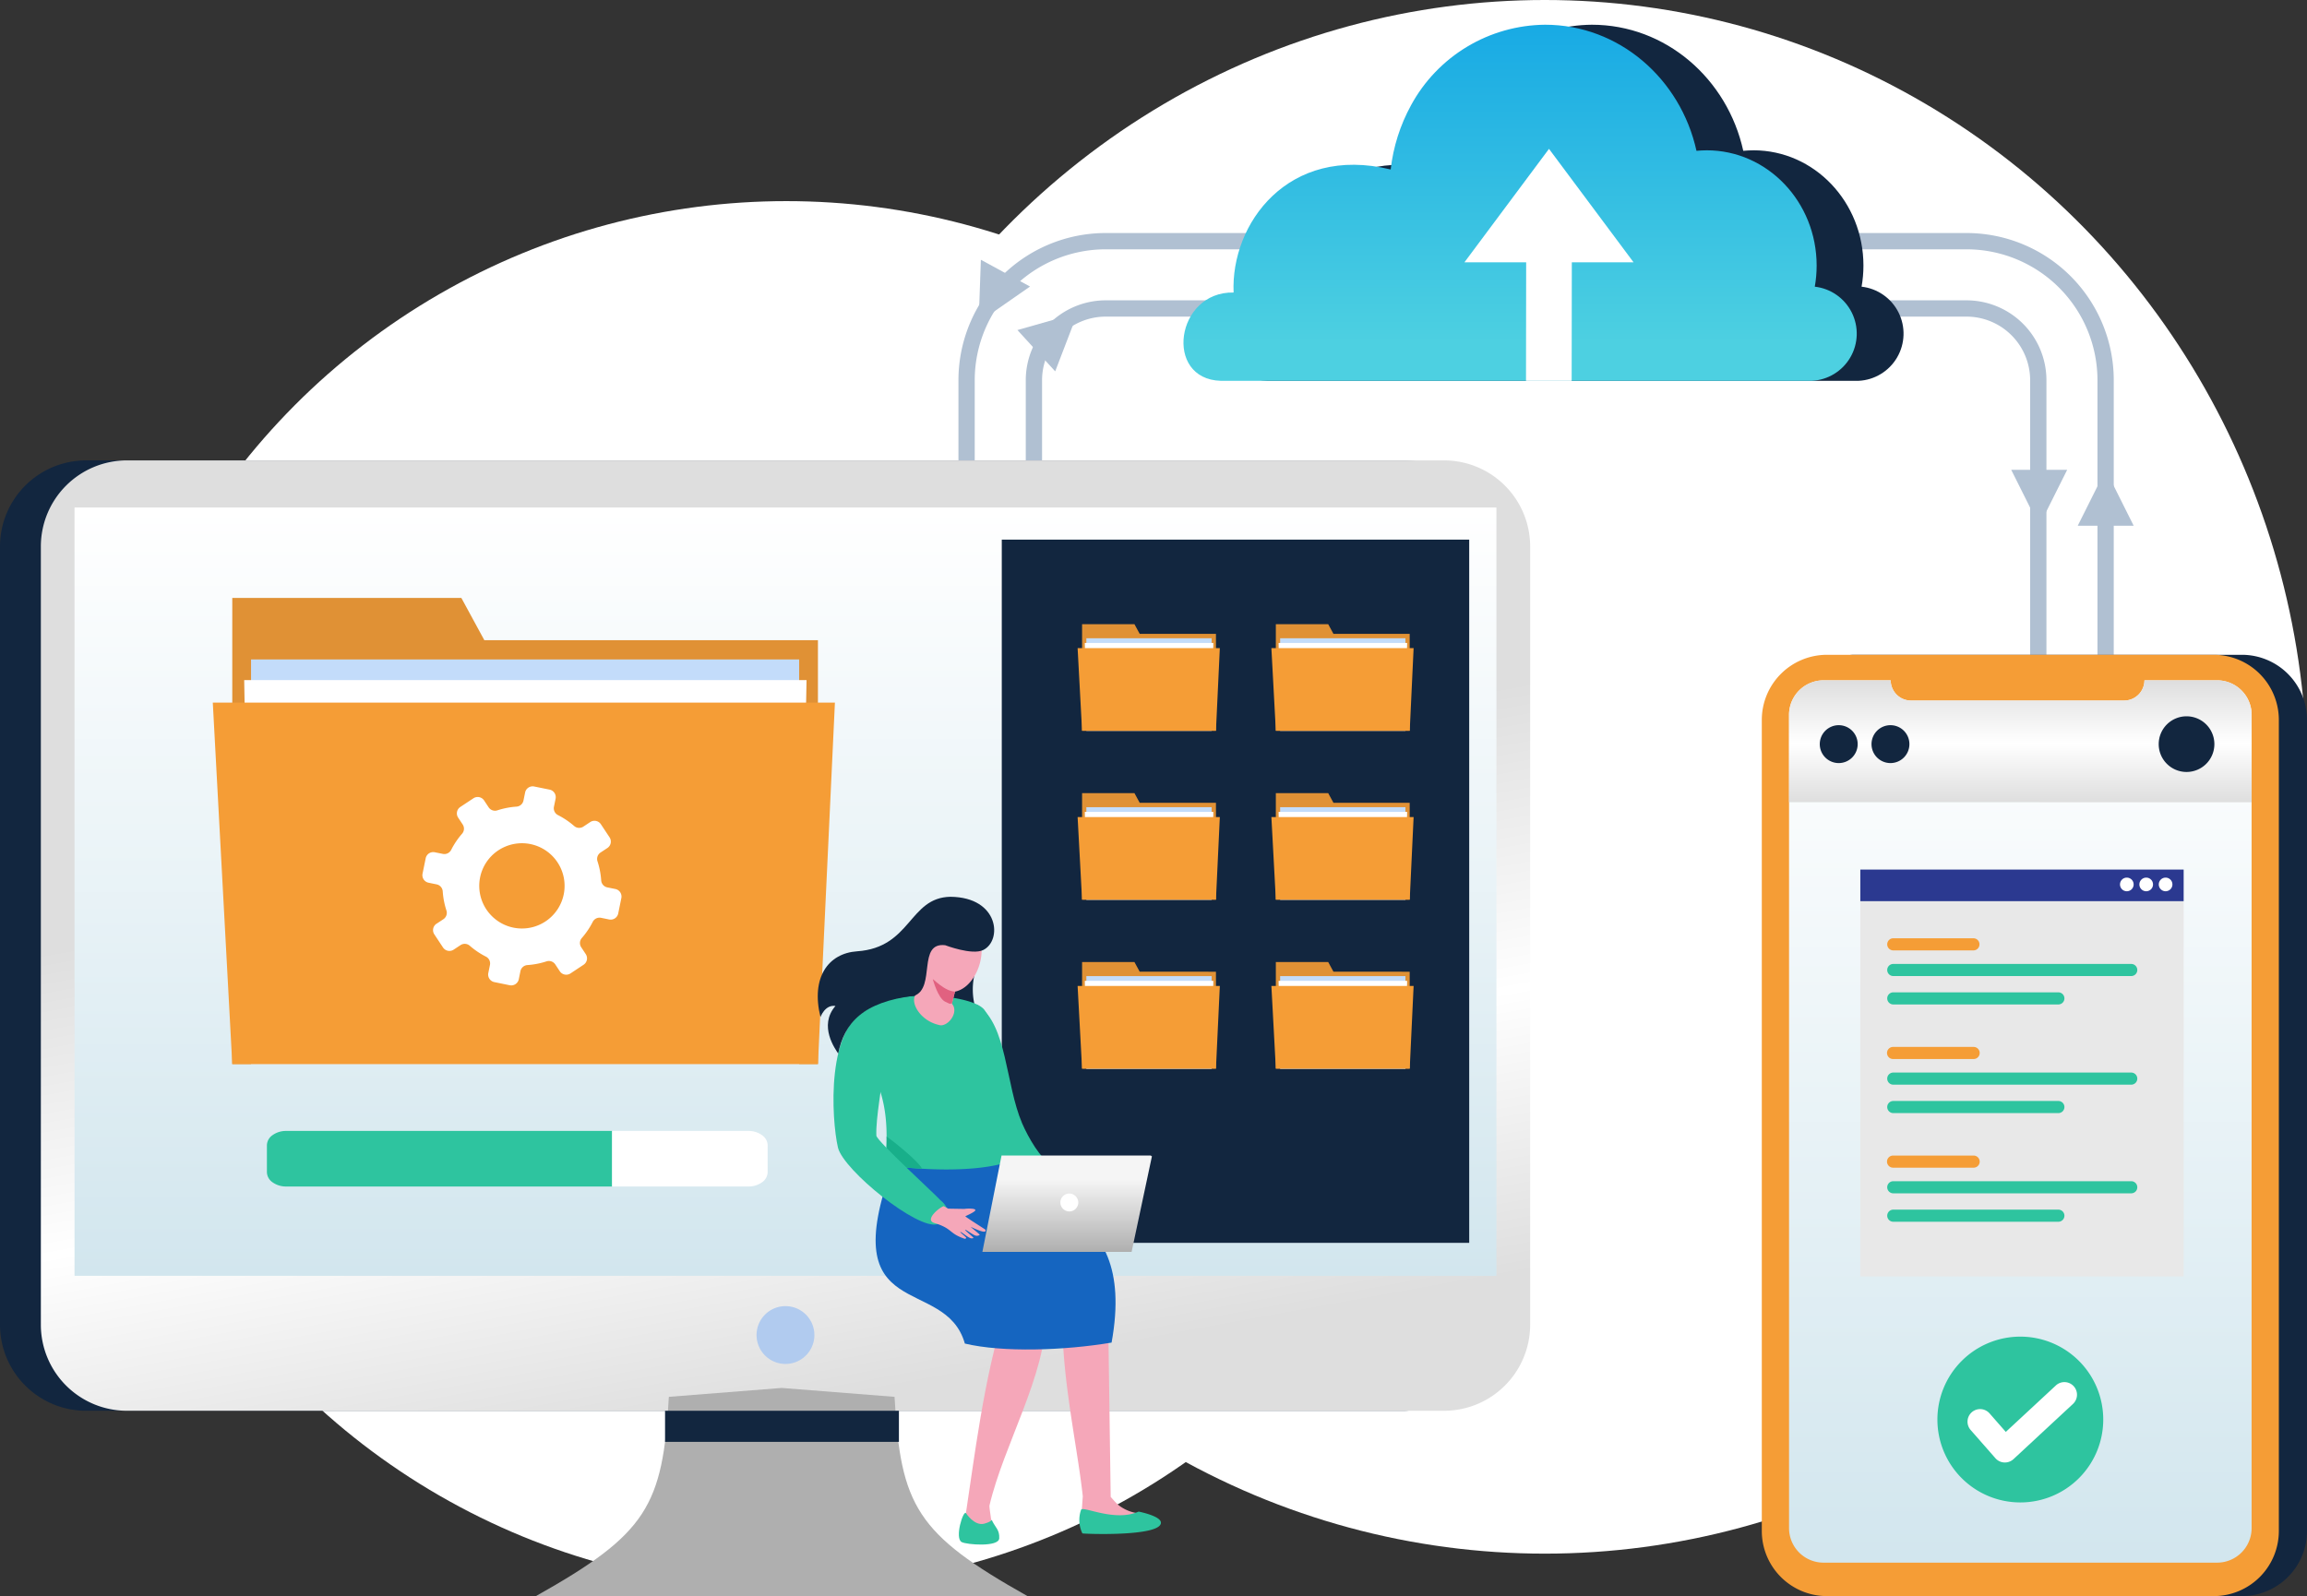 <svg xmlns="http://www.w3.org/2000/svg" xmlns:xlink="http://www.w3.org/1999/xlink" width="319.17" height="220.88" viewBox="0 0 319.17 220.88">
  <rect x="0" y="0" width="319.17" height="220.88" fill="#333333" stroke="none"/>
  <defs>
    <clipPath id="clip-path">
      <path id="Trazado_196698" data-name="Trazado 196698" d="M3149.52,960.944c8.4,0,15.208,7.141,15.208,15.95a16.792,16.792,0,0,1-.256,2.923,6.538,6.538,0,0,1-.415,13.027h-81.775c-7.907-.235-6.243-12.381,1.784-12.219-.414-9.488,7.532-20.491,21.73-17.027a24.2,24.2,0,0,1,2.823-8.9,21.316,21.316,0,0,1,18.539-11.132c10.2,0,18.743,7.453,20.945,17.449.467-.045.939-.069,1.417-.069" transform="translate(-3077.128 -943.564)" fill="#12263f" clip-rule="evenodd"/>
    </clipPath>
    <clipPath id="clip-path-2">
      <path id="Trazado_196699" data-name="Trazado 196699" d="M3102.657,960.944c8.4,0,15.208,7.141,15.208,15.95a16.768,16.768,0,0,1-.256,2.923,6.538,6.538,0,0,1-.416,13.027h-81.775c-7.907-.235-6.243-12.381,1.783-12.219-.413-9.488,7.533-20.491,21.731-17.027a24.187,24.187,0,0,1,2.824-8.9,21.315,21.315,0,0,1,18.539-11.132c10.2,0,18.742,7.453,20.945,17.449.467-.045.939-.069,1.417-.069" transform="translate(-3030.265 -943.564)" fill="none" clip-rule="evenodd"/>
    </clipPath>
    <linearGradient id="linear-gradient" x1="0.5" y1="0.893" x2="0.5" y2="-0.357" gradientUnits="objectBoundingBox">
      <stop offset="0" stop-color="#4dd0e1"/>
      <stop offset="1" stop-color="#039be5"/>
    </linearGradient>
    <linearGradient id="linear-gradient-2" x1="0.335" y1="0.421" x2="0.5" y2="1" gradientUnits="objectBoundingBox">
      <stop offset="0" stop-color="#dedede"/>
      <stop offset="0.517" stop-color="#fff"/>
      <stop offset="1" stop-color="#dedede"/>
    </linearGradient>
    <linearGradient id="linear-gradient-3" x1="0.5" x2="0.5" y2="1" gradientUnits="objectBoundingBox">
      <stop offset="0" stop-color="#fff"/>
      <stop offset="1" stop-color="#d2e6ee"/>
    </linearGradient>
    <linearGradient id="linear-gradient-5" x1="0.5" y1="0" xlink:href="#linear-gradient-2"/>
    <linearGradient id="linear-gradient-7" x1="0.5" x2="0.5" y2="1" gradientUnits="objectBoundingBox">
      <stop offset="0" stop-color="#f5f5f5"/>
      <stop offset="0.25" stop-color="#f5f5f5"/>
      <stop offset="1" stop-color="#afafaf"/>
    </linearGradient>
  </defs>
  <g id="Grupo_1071827" data-name="Grupo 1071827" transform="translate(4463.866 2897.286)">
    <ellipse id="Elipse_5896" data-name="Elipse 5896" cx="105.449" cy="107.502" rx="105.449" ry="107.502" transform="translate(-4355.594 -2897.286)" fill="#fff"/>
    <ellipse id="Elipse_5897" data-name="Elipse 5897" cx="95.999" cy="95.999" rx="95.999" ry="95.999" transform="translate(-4451.074 -2869.453)" fill="#fff"/>
    <g id="Grupo_154589" data-name="Grupo 154589" transform="translate(-4463.866 -2893.866)">
      <path id="Trazado_196696" data-name="Trazado 196696" d="M2814.235,1183.709v-11.141a11.06,11.06,0,0,1,11.008-11.008h25.66a1.127,1.127,0,0,1,0,2.253h-25.66a8.807,8.807,0,0,0-8.754,8.755v11.141Zm11.008-31.463h25.66a1.127,1.127,0,0,1,0,2.253h-25.66a18.125,18.125,0,0,0-18.069,18.069v11.141h-2.253v-11.141a20.379,20.379,0,0,1,20.323-20.323Z" transform="translate(-2672.321 -1123.417)" fill="#b0c0d2"/>
      <path id="Trazado_196697" data-name="Trazado 196697" d="M3690.871,1210.613v-38.045a11.061,11.061,0,0,0-11.008-11.008h-20.5a1.127,1.127,0,1,0,0,2.253h20.5a8.807,8.807,0,0,1,8.754,8.755v38.045Zm-11.008-58.367h-20.5a1.127,1.127,0,1,0,0,2.253h20.5a18.125,18.125,0,0,1,18.069,18.069v38.045h2.253v-38.045a20.379,20.379,0,0,0-20.323-20.323Z" transform="translate(-3407.75 -1123.417)" fill="#b0c0d2"/>
      <g id="Grupo_154586" data-name="Grupo 154586" transform="translate(170.204 0)">
        <g id="Grupo_154585" data-name="Grupo 154585" transform="translate(0 0)" clip-path="url(#clip-path)">
          <path id="Trazado_196773" data-name="Trazado 196773" d="M0,0H95.9V49.28H0Z" transform="translate(-2.755 0)" fill="#12263f"/>
        </g>
      </g>
      <g id="Grupo_154588" data-name="Grupo 154588" transform="translate(163.73 0)">
        <g id="Grupo_154587" data-name="Grupo 154587" transform="translate(0 0)" clip-path="url(#clip-path-2)">
          <path id="Trazado_196772" data-name="Trazado 196772" d="M0,0H95.9V49.28H0Z" transform="translate(-2.754 0)" fill="url(#linear-gradient)"/>
        </g>
      </g>
      <path id="Trazado_196700" data-name="Trazado 196700" d="M2039.245,1380H1856.961a11.915,11.915,0,0,0-11.88,11.88v106.247h0v1.512a11.915,11.915,0,0,0,11.88,11.88h182.284a11.915,11.915,0,0,0,11.88-11.88v-1.512h0V1391.879a11.915,11.915,0,0,0-11.88-11.88" transform="translate(-1845.081 -1319.707)" fill="#12263f" fill-rule="evenodd"/>
      <path id="Trazado_196701" data-name="Trazado 196701" d="M2080.157,1380H1897.874a11.915,11.915,0,0,0-11.88,11.88v106.247h0v1.512a11.915,11.915,0,0,0,11.88,11.88h182.283a11.915,11.915,0,0,0,11.88-11.88v-1.512h0V1391.879a11.915,11.915,0,0,0-11.88-11.88" transform="translate(-1880.342 -1319.707)" fill-rule="evenodd" fill="url(#linear-gradient-2)"/>
      <path id="Trazado_196702" data-name="Trazado 196702" d="M1919.8,1427.232h196.619a.046.046,0,0,1,.049.041v106.239a.046.046,0,0,1-.049.041H1919.8a.046.046,0,0,1-.048-.041V1427.273a.046.046,0,0,1,.048-.041" transform="translate(-1909.44 -1360.415)" fill-rule="evenodd" fill="url(#linear-gradient-3)"/>
      <rect id="Rectángulo_46127" data-name="Rectángulo 46127" width="64.669" height="97.317" transform="translate(138.594 71.257)" fill="#12263f"/>
      <path id="Trazado_196703" data-name="Trazado 196703" d="M2400.166,2310.392c-.836,15.129-3.051,18.955-18.392,27.576h68.01c-15.342-8.622-17.556-12.447-18.393-27.576l-15.612-1.23Z" transform="translate(-2307.631 -2120.508)" fill="#afafaf" fill-rule="evenodd"/>
      <path id="Trazado_196704" data-name="Trazado 196704" d="M2606.8,2227.21a4,4,0,1,1-4,4,4,4,0,0,1,4-4" transform="translate(-2498.131 -2049.878)" fill="#b1cbef" fill-rule="evenodd"/>
      <rect id="Rectángulo_46128" data-name="Rectángulo 46128" width="32.355" height="4.303" transform="translate(92.009 191.812)" fill="#12263f"/>
      <path id="Trazado_196705" data-name="Trazado 196705" d="M3646.594,1574.747h53.649a9.015,9.015,0,0,1,8.941,9.035v112.193a9.015,9.015,0,0,1-8.941,9.036h-53.649a9.015,9.015,0,0,1-8.941-9.036V1583.782a9.015,9.015,0,0,1,8.941-9.035" transform="translate(-3390.014 -1487.551)" fill="#12263f" fill-rule="evenodd"/>
      <path id="Trazado_196706" data-name="Trazado 196706" d="M3618.392,1574.747h53.649a9.015,9.015,0,0,1,8.941,9.035v112.193a9.015,9.015,0,0,1-8.941,9.036h-53.649a9.015,9.015,0,0,1-8.941-9.036V1583.782a9.015,9.015,0,0,1,8.941-9.035" transform="translate(-3365.708 -1487.551)" fill="#f59d36" fill-rule="evenodd"/>
      <path id="Trazado_196707" data-name="Trazado 196707" d="M3641.482,1600.316a4.776,4.776,0,0,0-4.751,4.751v112.6a4.776,4.776,0,0,0,4.751,4.751h54.493a4.776,4.776,0,0,0,4.751-4.751v-112.6a4.776,4.776,0,0,0-4.751-4.751H3685.9a2.813,2.813,0,0,1-2.8,2.8h-29.508a2.813,2.813,0,0,1-2.8-2.8Z" transform="translate(-3389.219 -1509.588)" fill-rule="evenodd" fill="url(#linear-gradient-3)"/>
      <path id="Trazado_196708" data-name="Trazado 196708" d="M3641.482,1600.316a4.776,4.776,0,0,0-4.751,4.75v12.111l64,.013v-12.124a4.776,4.776,0,0,0-4.751-4.75H3685.9a2.813,2.813,0,0,1-2.8,2.8h-29.508a2.813,2.813,0,0,1-2.8-2.8Z" transform="translate(-3389.219 -1509.588)" fill-rule="evenodd" fill="url(#linear-gradient-5)"/>
      <path id="Trazado_196709" data-name="Trazado 196709" d="M3721.9,1645.251a2.622,2.622,0,1,0,2.622,2.622,2.622,2.622,0,0,0-2.622-2.622" transform="translate(-3460.358 -1548.315)" fill="#12263f" fill-rule="evenodd"/>
      <path id="Trazado_196710" data-name="Trazado 196710" d="M3670.124,1645.251a2.622,2.622,0,1,0,2.622,2.622,2.622,2.622,0,0,0-2.622-2.622" transform="translate(-3415.739 -1548.315)" fill="#12263f" fill-rule="evenodd"/>
      <path id="Trazado_196711" data-name="Trazado 196711" d="M4010.781,1636.346a3.852,3.852,0,1,0,3.852,3.852,3.852,3.852,0,0,0-3.852-3.852" transform="translate(-3708.276 -1540.64)" fill="#12263f" fill-rule="evenodd"/>
      <path id="Trazado_196712" data-name="Trazado 196712" d="M2112.565,1523.643l-3.178-5.846h-31.695v64.5h81.025v-58.657Z" transform="translate(-2045.557 -1438.468)" fill="#e09135" fill-rule="evenodd"/>
      <rect id="Rectángulo_46130" data-name="Rectángulo 46130" width="75.833" height="55.993" transform="translate(34.731 87.839)" fill="#c3dcfa"/>
      <path id="Trazado_196713" data-name="Trazado 196713" d="M2089.634,1600.081h77.8l-1.021,53.136h-75.832Z" transform="translate(-2055.85 -1509.385)" fill="#fff" fill-rule="evenodd"/>
      <path id="Trazado_196714" data-name="Trazado 196714" d="M2058.188,1622.65h86.069l-2.349,50.018h-81.025Z" transform="translate(-2028.748 -1528.836)" fill="#f59d36" fill-rule="evenodd"/>
      <path id="Trazado_196715" data-name="Trazado 196715" d="M2270.041,1725.547l.946-.626a1.056,1.056,0,0,0,.425-1.206,10.936,10.936,0,0,1-.515-2.657,1.057,1.057,0,0,0-.846-.96l-1.111-.228a1.065,1.065,0,0,1-.833-1.255l.435-2.129a1.066,1.066,0,0,1,1.257-.831l1.112.226a1.057,1.057,0,0,0,1.154-.553,10.9,10.9,0,0,1,1.514-2.244,1.052,1.052,0,0,0,.079-1.276l-.625-.947a1.064,1.064,0,0,1,.3-1.476l1.813-1.2a1.064,1.064,0,0,1,1.476.3l.626.946a1.056,1.056,0,0,0,1.205.426,10.934,10.934,0,0,1,2.656-.516,1.056,1.056,0,0,0,.961-.846l.227-1.111a1.063,1.063,0,0,1,1.256-.83l2.129.432a1.066,1.066,0,0,1,.831,1.257l-.227,1.112a1.055,1.055,0,0,0,.553,1.153,11.024,11.024,0,0,1,2.244,1.514,1.055,1.055,0,0,0,1.276.081l.945-.626a1.065,1.065,0,0,1,1.476.3l1.2,1.812a1.066,1.066,0,0,1-.3,1.477l-.946.625a1.058,1.058,0,0,0-.426,1.207,10.851,10.851,0,0,1,.515,2.655,1.058,1.058,0,0,0,.845.962l1.112.225a1.065,1.065,0,0,1,.831,1.257l-.433,2.127a1.067,1.067,0,0,1-1.258.832l-1.11-.228a1.056,1.056,0,0,0-1.155.554,10.908,10.908,0,0,1-1.514,2.242,1.056,1.056,0,0,0-.081,1.277l.625.946a1.063,1.063,0,0,1-.3,1.476l-1.812,1.2a1.069,1.069,0,0,1-1.477-.3l-.625-.946a1.058,1.058,0,0,0-1.208-.425,10.926,10.926,0,0,1-2.654.515,1.057,1.057,0,0,0-.961.846l-.226,1.111a1.067,1.067,0,0,1-1.257.833l-2.129-.435a1.064,1.064,0,0,1-.831-1.257l.227-1.112a1.058,1.058,0,0,0-.553-1.154,10.776,10.776,0,0,1-2.244-1.513,1.054,1.054,0,0,0-1.275-.08l-.947.625a1.064,1.064,0,0,1-1.476-.3l-1.2-1.812a1.063,1.063,0,0,1,.3-1.475m7.52-1.2a5.9,5.9,0,1,0,1.924-9.439A5.892,5.892,0,0,0,2277.56,1724.348Z" transform="translate(-2209.648 -1601.133)" fill="#fff" fill-rule="evenodd"/>
      <rect id="Rectángulo_46131" data-name="Rectángulo 46131" width="44.732" height="51.935" transform="translate(257.373 121.29)" fill="#e8e8e8"/>
      <path id="Trazado_196716" data-name="Trazado 196716" d="M3735.892,1858.715h11.088a.838.838,0,0,1,0,1.676h-11.088a.838.838,0,0,1,0-1.676" transform="translate(-3473.96 -1732.289)" fill="#f59d36" fill-rule="evenodd"/>
      <path id="Trazado_196717" data-name="Trazado 196717" d="M3735.892,1884.4h32.921a.838.838,0,0,1,0,1.676h-32.921a.838.838,0,0,1,0-1.676" transform="translate(-3473.96 -1754.423)" fill="#2ec49f" fill-rule="evenodd"/>
      <path id="Trazado_196718" data-name="Trazado 196718" d="M3735.893,1912.87h22.838a.838.838,0,0,1,0,1.676h-22.838a.838.838,0,1,1,0-1.676" transform="translate(-3473.96 -1778.963)" fill="#2ec49f" fill-rule="evenodd"/>
      <path id="Trazado_196719" data-name="Trazado 196719" d="M3735.892,1967.551h11.088a.838.838,0,1,1,0,1.675h-11.088a.838.838,0,1,1,0-1.675" transform="translate(-3473.96 -1826.09)" fill="#f59d36" fill-rule="evenodd"/>
      <path id="Trazado_196720" data-name="Trazado 196720" d="M3735.892,2076.387h11.088a.838.838,0,1,1,0,1.675h-11.088a.838.838,0,1,1,0-1.675" transform="translate(-3473.96 -1919.891)" fill="#f59d36" fill-rule="evenodd"/>
      <path id="Trazado_196721" data-name="Trazado 196721" d="M3735.892,1993.233h32.921a.838.838,0,0,1,0,1.676h-32.921a.838.838,0,0,1,0-1.676" transform="translate(-3473.96 -1848.224)" fill="#2ec49f" fill-rule="evenodd"/>
      <path id="Trazado_196722" data-name="Trazado 196722" d="M3735.892,2102.068h32.921a.838.838,0,0,1,0,1.676h-32.921a.838.838,0,0,1,0-1.676" transform="translate(-3473.96 -1942.024)" fill="#2ec49f" fill-rule="evenodd"/>
      <path id="Trazado_196723" data-name="Trazado 196723" d="M3735.893,2021.706h22.838a.838.838,0,0,1,0,1.676h-22.838a.838.838,0,1,1,0-1.676" transform="translate(-3473.96 -1872.764)" fill="#2ec49f" fill-rule="evenodd"/>
      <path id="Trazado_196724" data-name="Trazado 196724" d="M3735.893,2130.542h22.838a.838.838,0,0,1,0,1.676h-22.838a.838.838,0,1,1,0-1.676" transform="translate(-3473.96 -1966.564)" fill="#2ec49f" fill-rule="evenodd"/>
      <rect id="Rectángulo_46132" data-name="Rectángulo 46132" width="44.732" height="4.373" transform="translate(257.373 116.918)" fill="#2b3990"/>
      <path id="Trazado_196725" data-name="Trazado 196725" d="M3969.1,1797.947a.943.943,0,1,1-.943.943.943.943,0,0,1,.943-.943" transform="translate(-3674.857 -1679.916)" fill="#fff" fill-rule="evenodd"/>
      <path id="Trazado_196726" data-name="Trazado 196726" d="M3988.525,1797.947a.943.943,0,1,1-.943.943.943.943,0,0,1,.943-.943" transform="translate(-3691.601 -1679.916)" fill="#fff" fill-rule="evenodd"/>
      <path id="Trazado_196727" data-name="Trazado 196727" d="M4007.953,1797.947a.943.943,0,1,1-.943.943.943.943,0,0,1,.943-.943" transform="translate(-3708.345 -1679.916)" fill="#fff" fill-rule="evenodd"/>
      <path id="Trazado_196728" data-name="Trazado 196728" d="M3326.485,1100.021l.022-16.4h8.542l-11.7-15.7-11.7,15.7h8.542l-.022,16.4Z" transform="translate(-3109.048 -1050.741)" fill="#fff" fill-rule="evenodd"/>
      <path id="Trazado_196729" data-name="Trazado 196729" d="M2160.11,2051.718h-45.1a3.176,3.176,0,0,0-1.88.58,1.76,1.76,0,0,0-.782,1.394v3.74a1.759,1.759,0,0,0,.782,1.394,3.174,3.174,0,0,0,1.88.58h45.1Z" transform="translate(-2075.422 -1898.63)" fill="#2ec49f" fill-rule="evenodd"/>
      <path id="Trazado_196730" data-name="Trazado 196730" d="M2458.1,2051.718v7.688h18.859a3.175,3.175,0,0,0,1.88-.58,1.76,1.76,0,0,0,.782-1.394v-3.74a1.761,1.761,0,0,0-.782-1.394,3.177,3.177,0,0,0-1.88-.58Z" transform="translate(-2373.417 -1898.63)" fill="#fff" fill-rule="evenodd"/>
      <path id="Trazado_196731" data-name="Trazado 196731" d="M2936.7,1545.434l-.727-1.336h-7.245v14.745h18.521v-13.408Z" transform="translate(-2779.023 -1461.136)" fill="#e09135" fill-rule="evenodd"/>
      <rect id="Rectángulo_46133" data-name="Rectángulo 46133" width="17.335" height="12.799" transform="translate(150.296 84.907)" fill="#c3dcfa"/>
      <path id="Trazado_196732" data-name="Trazado 196732" d="M2931.455,1562.907h17.784l-.233,12.146h-17.335Z" transform="translate(-2781.375 -1477.347)" fill="#fff" fill-rule="evenodd"/>
      <path id="Trazado_196733" data-name="Trazado 196733" d="M2924.267,1568.066h19.675l-.537,11.434h-18.521Z" transform="translate(-2775.18 -1481.793)" fill="#f59d36" fill-rule="evenodd"/>
      <path id="Trazado_196734" data-name="Trazado 196734" d="M3130.755,1545.434l-.727-1.336h-7.245v14.745H3141.3v-13.408Z" transform="translate(-2946.272 -1461.136)" fill="#e09135" fill-rule="evenodd"/>
      <rect id="Rectángulo_46134" data-name="Rectángulo 46134" width="17.334" height="12.799" transform="translate(177.105 84.907)" fill="#c3dcfa"/>
      <path id="Trazado_196735" data-name="Trazado 196735" d="M3125.514,1562.907H3143.3l-.233,12.146H3125.73Z" transform="translate(-2948.625 -1477.347)" fill="#fff" fill-rule="evenodd"/>
      <path id="Trazado_196736" data-name="Trazado 196736" d="M3118.324,1568.066H3138l-.537,11.434H3118.94Z" transform="translate(-2942.429 -1481.793)" fill="#f59d36" fill-rule="evenodd"/>
      <path id="Trazado_196737" data-name="Trazado 196737" d="M2936.7,1714.652l-.727-1.336h-7.245v14.745h18.521v-13.409Z" transform="translate(-2779.023 -1606.976)" fill="#e09135" fill-rule="evenodd"/>
      <path id="Trazado_196738" data-name="Trazado 196738" d="M2936.7,1883.869l-.727-1.336h-7.245v14.745h18.521v-13.408Z" transform="translate(-2779.023 -1752.817)" fill="#e09135" fill-rule="evenodd"/>
      <rect id="Rectángulo_46135" data-name="Rectángulo 46135" width="17.335" height="12.799" transform="translate(150.296 108.284)" fill="#c3dcfa"/>
      <rect id="Rectángulo_46136" data-name="Rectángulo 46136" width="17.335" height="12.799" transform="translate(150.296 131.661)" fill="#c3dcfa"/>
      <path id="Trazado_196739" data-name="Trazado 196739" d="M2931.455,1732.125h17.784l-.233,12.146h-17.335Z" transform="translate(-2781.375 -1623.188)" fill="#fff" fill-rule="evenodd"/>
      <path id="Trazado_196740" data-name="Trazado 196740" d="M2931.455,1901.343h17.784l-.233,12.146h-17.335Z" transform="translate(-2781.375 -1769.028)" fill="#fff" fill-rule="evenodd"/>
      <path id="Trazado_196741" data-name="Trazado 196741" d="M2924.267,1737.284h19.675l-.537,11.434h-18.521Z" transform="translate(-2775.18 -1627.634)" fill="#f59d36" fill-rule="evenodd"/>
      <path id="Trazado_196742" data-name="Trazado 196742" d="M2924.267,1906.5h19.675l-.537,11.434h-18.521Z" transform="translate(-2775.18 -1773.474)" fill="#f59d36" fill-rule="evenodd"/>
      <path id="Trazado_196743" data-name="Trazado 196743" d="M3130.755,1714.652l-.727-1.336h-7.245v14.745H3141.3v-13.409Z" transform="translate(-2946.272 -1606.976)" fill="#e09135" fill-rule="evenodd"/>
      <path id="Trazado_196744" data-name="Trazado 196744" d="M3130.755,1883.869l-.727-1.336h-7.245v14.745H3141.3v-13.408Z" transform="translate(-2946.272 -1752.817)" fill="#e09135" fill-rule="evenodd"/>
      <rect id="Rectángulo_46137" data-name="Rectángulo 46137" width="17.334" height="12.799" transform="translate(177.105 108.284)" fill="#c3dcfa"/>
      <rect id="Rectángulo_46138" data-name="Rectángulo 46138" width="17.334" height="12.799" transform="translate(177.105 131.661)" fill="#c3dcfa"/>
      <path id="Trazado_196745" data-name="Trazado 196745" d="M3125.514,1732.125H3143.3l-.233,12.146H3125.73Z" transform="translate(-2948.625 -1623.188)" fill="#fff" fill-rule="evenodd"/>
      <path id="Trazado_196746" data-name="Trazado 196746" d="M3125.514,1901.343H3143.3l-.233,12.146H3125.73Z" transform="translate(-2948.625 -1769.028)" fill="#fff" fill-rule="evenodd"/>
      <path id="Trazado_196747" data-name="Trazado 196747" d="M3118.324,1737.284H3138l-.537,11.434H3118.94Z" transform="translate(-2942.429 -1627.634)" fill="#f59d36" fill-rule="evenodd"/>
      <path id="Trazado_196748" data-name="Trazado 196748" d="M3118.324,1906.5H3138l-.537,11.434H3118.94Z" transform="translate(-2942.429 -1773.474)" fill="#f59d36" fill-rule="evenodd"/>
      <path id="Trazado_196749" data-name="Trazado 196749" d="M3859.234,1389.432h7.742l-3.871,7.742Z" transform="translate(-3580.985 -1327.836)" fill="#b0c0d2" fill-rule="evenodd"/>
      <path id="Trazado_196750" data-name="Trazado 196750" d="M3925.832,1397.174h7.742l-3.871-7.742Z" transform="translate(-3638.382 -1327.836)" fill="#b0c0d2" fill-rule="evenodd"/>
      <path id="Trazado_196751" data-name="Trazado 196751" d="M2869.223,1240.385l-5.225-5.714,8.326-2.367Z" transform="translate(-2723.238 -1192.415)" fill="#b0c0d2" fill-rule="evenodd"/>
      <path id="Trazado_196752" data-name="Trazado 196752" d="M2832.3,1182.726l-6.8-3.706-.308,8.651Z" transform="translate(-2689.797 -1146.493)" fill="#b0c0d2" fill-rule="evenodd"/>
      <path id="Trazado_196753" data-name="Trazado 196753" d="M2735.79,1866.848a9.851,9.851,0,0,1-.584,3.187,9.2,9.2,0,0,0,.037,5.667c.552,1.877-1.074,5.131-1.472,5.263a46.639,46.639,0,0,1-6.58.971c-1.06-.088-5.962-5.829-5.962-5.829l.53-5.034Z" transform="translate(-2600.192 -1739.299)" fill="#12263f" fill-rule="evenodd"/>
      <path id="Trazado_196754" data-name="Trazado 196754" d="M2837.9,2126.2l9.954,7,.439,31.173c.076.088.15.174.224.257.058.067.115.131.172.194.137.154.272.3.406.433.061.061.121.121.183.178a5.5,5.5,0,0,0,3.171,1.24,2.19,2.19,0,0,1,1.93,1.125.5.5,0,0,1,.045.092.57.57,0,0,1-.5.771l-8.87.426a.856.856,0,0,1-.889-.694.839.839,0,0,1-.016-.179l.284-3.909s0-.006,0-.016c-.813-7.523-3.4-18.438-2.7-27.357,0,0-10.934-12.813-10.932-13.217s7.1,2.487,7.1,2.487" transform="translate(-2694.631 -1960.648)" fill="#f5a7b9"/>
      <path id="Trazado_196755" data-name="Trazado 196755" d="M2821.867,2170.248c-.386,3.329,1.937,5.3,1.551,8.634-.005,8.336-5.846,17.94-7.821,26.357-.065.279.432,2.926.375,3.2-.877.938-3.378,2.261-3.645-2.065,1.118-7.268,2.509-19.013,5.387-27.855l-1.818-8.815Z" transform="translate(-2678.705 -2000.318)" fill="#f5a7b9"/>
      <path id="Trazado_196756" data-name="Trazado 196756" d="M2739.25,2070.713c1.92,6.373,19.2,3.695,15.391,24.692-6.525,1.1-15.09,1.381-20.3.135-2.736-9.637-18.126-2.485-10-24.6,1.663-3.887,14.3-2.718,14.909-.23" transform="translate(-2600.854 -1913.028)" fill="#1565c0" fill-rule="evenodd"/>
      <path id="Trazado_196757" data-name="Trazado 196757" d="M2825.566,1931.036s-2.909,10.113-.974,14.7c.247.585,1.184.814,2.007,1.629,1.761,1.743,4.022,4.164,5.067,4.407,3.8.882,5.524.159,5.136-2.336-.12-.772-1.541-1.53-3.126-2.022-1.366-.424-3.215-3.692-4.016-5.56-2.32-5.415-2.063-13.654-6.155-16.373-.466-.3.7,3.5,2.062,5.554" transform="translate(-2688.248 -1789.818)" fill="#2ec49f" fill-rule="evenodd"/>
      <path id="Trazado_196758" data-name="Trazado 196758" d="M2704.833,1919.119c-1.7,6.918,4.952,6.565,3.414,20.53,5.086.706,11.6.95,15.97-.127-.7-5.139.023-9.161.226-11.967a14.151,14.151,0,0,0-2.391-9.322c-1.5-2.316-14.354-3.387-17.219.886" transform="translate(-2585.82 -1781.837)" fill="#2ec49f" fill-rule="evenodd"/>
      <path id="Trazado_196759" data-name="Trazado 196759" d="M2731.518,2057.4a21.515,21.515,0,0,1-.233,3.938,47.064,47.064,0,0,0,5.138.5c-.424-.934-3.885-3.76-4.9-4.442" transform="translate(-2608.858 -1903.527)" fill="#18af8a" fill-rule="evenodd"/>
      <path id="Trazado_196760" data-name="Trazado 196760" d="M2765.248,1846.945l-.427,1.653.183.27c.658,1.265-.931,3.045-1.98,2.684-2.736-.617-4.192-3.407-3.047-4.383l.461-.295.725-2.306c-.137-.047-.99-.9-1.266-1.081a1.623,1.623,0,0,1-.416-1.5c.141-.622,1.034-.159,1.034-.159-.712-1.892-1.656-3.538.425-4.484s6.185-.7,6.185-.7l2.557-.16a7.587,7.587,0,0,0-.765,4.317c.188,2.619-1.4,5.685-3.67,6.142" transform="translate(-2633.126 -1713.131)" fill="#f5a7b9" fill-rule="evenodd"/>
      <path id="Trazado_196761" data-name="Trazado 196761" d="M2779.2,1899.55s.69,2.629,1.716,3.135.515.2.932.265l.427-1.653c-.78-.088-1.494-.35-3.075-1.747" transform="translate(-2650.153 -1767.483)" fill="#e16180" fill-rule="evenodd"/>
      <path id="Trazado_196762" data-name="Trazado 196762" d="M2684.96,1928.93c-6.312,1.957-5.461,15.412-4.562,19.269.765,3.131,11.047,11.439,13.757,10.59,1.307-.41,2.172-1.936.393-3.34-.621-.73-8.75-8.138-8.839-8.906-.2-4.96,3.638-17.9-.749-17.613" transform="translate(-2564.466 -1792.8)" fill="#2ec49f" fill-rule="evenodd"/>
      <path id="Trazado_196763" data-name="Trazado 196763" d="M2803.986,2135.551l-16.49.247,5.719,4.911h18.126Z" transform="translate(-2657.304 -1970.881)" fill-rule="evenodd" fill="url(#linear-gradient-5)"/>
      <path id="Trazado_196764" data-name="Trazado 196764" d="M2852.186,2076.346h-20.643l-2.65,13.337h20.644l2.811-13.224Z" transform="translate(-2692.982 -1919.855)" fill-rule="evenodd" fill="url(#linear-gradient-7)"/>
      <path id="Trazado_196765" data-name="Trazado 196765" d="M2779.107,2127.058l.626.345,2.248.038c.263-.062,1.917-.127,1.4.314-.366.31-1.3.676-1.288.721.746.556,2.759,1.789,2.779,1.842.28.749-1.7-.266-2.016-.381-.083-.03,1.3,1.058,1.224,1.1a.67.67,0,0,1-.654.067c-.422-.167-1.257-.822-1.356-.776s1.245,1.1,1.145,1.14a.589.589,0,0,1-.494-.018c-.433-.184-1.193-.849-1.312-.826s.787.7.807.812c.013.078-.141.157-.223.129-2.217-.738-1.624-1.4-4.186-2.178-1.425-.433.76-2.2,1.3-2.33" transform="translate(-2648.541 -1963.562)" fill="#f5a7b9" fill-rule="evenodd"/>
      <path id="Trazado_196766" data-name="Trazado 196766" d="M2681.7,1823.854s3.663,1.4,5.211.664c2.677-1.272,2.27-7.309-4.511-7.377-5.762.1-5.4,7.026-12.915,7.545-3.985.275-6.419,3.606-5.071,9.1.011.013.6-1.75,2.075-1.536-2.4,2.771.018,6.02.378,6.583.858-4.2,3.381-7.14,10.546-8,2.977-1.126.358-7.469,4.288-6.985" transform="translate(-2550.905 -1696.458)" fill="#12263f" fill-rule="evenodd"/>
      <path id="Trazado_196767" data-name="Trazado 196767" d="M2934.154,2430.874s3.149.608,3.086,1.569c-.127,1.94-10.8,1.513-10.866,1.448a4.264,4.264,0,0,1-.174-3.283c.337-.51,4.68,1.731,7.954.266" transform="translate(-2776.628 -2225.11)" fill="#2ec49f" fill-rule="evenodd"/>
      <path id="Trazado_196768" data-name="Trazado 196768" d="M2810.918,2437.824c-.067,1.236-4.53.881-5.2.51-1-.552.218-4.437.594-4.005,0,0,1.164,1.832,2.54,1.462s.894-.778,1.129-.315c.44.868,1,1.209.938,2.347" transform="translate(-2672.676 -2228.355)" fill="#2ec49f" fill-rule="evenodd"/>
      <path id="Trazado_196769" data-name="Trazado 196769" d="M2907.539,2114.381a1.24,1.24,0,1,0,1.292,1.239,1.267,1.267,0,0,0-1.292-1.239" transform="translate(-2759.649 -1952.636)" fill="#fff" fill-rule="evenodd"/>
      <path id="Trazado_196770" data-name="Trazado 196770" d="M3796.779,2257.762a11.472,11.472,0,1,0,11.472,11.472,11.472,11.472,0,0,0-11.472-11.472" transform="translate(-3517.27 -2076.209)" fill="#2ec49f" fill-rule="evenodd"/>
      <path id="Trazado_196771" data-name="Trazado 196771" d="M3820.883,2310.219l6.921-6.424a1.742,1.742,0,0,1,2.373,2.552l-8.248,7.656-.026.021a1.748,1.748,0,0,1-2.456-.163l-3.412-3.89a1.741,1.741,0,1,1,2.619-2.294Z" transform="translate(-3543.383 -2115.482)" fill="#fff" fill-rule="evenodd"/>
    </g>
  </g>
</svg>
